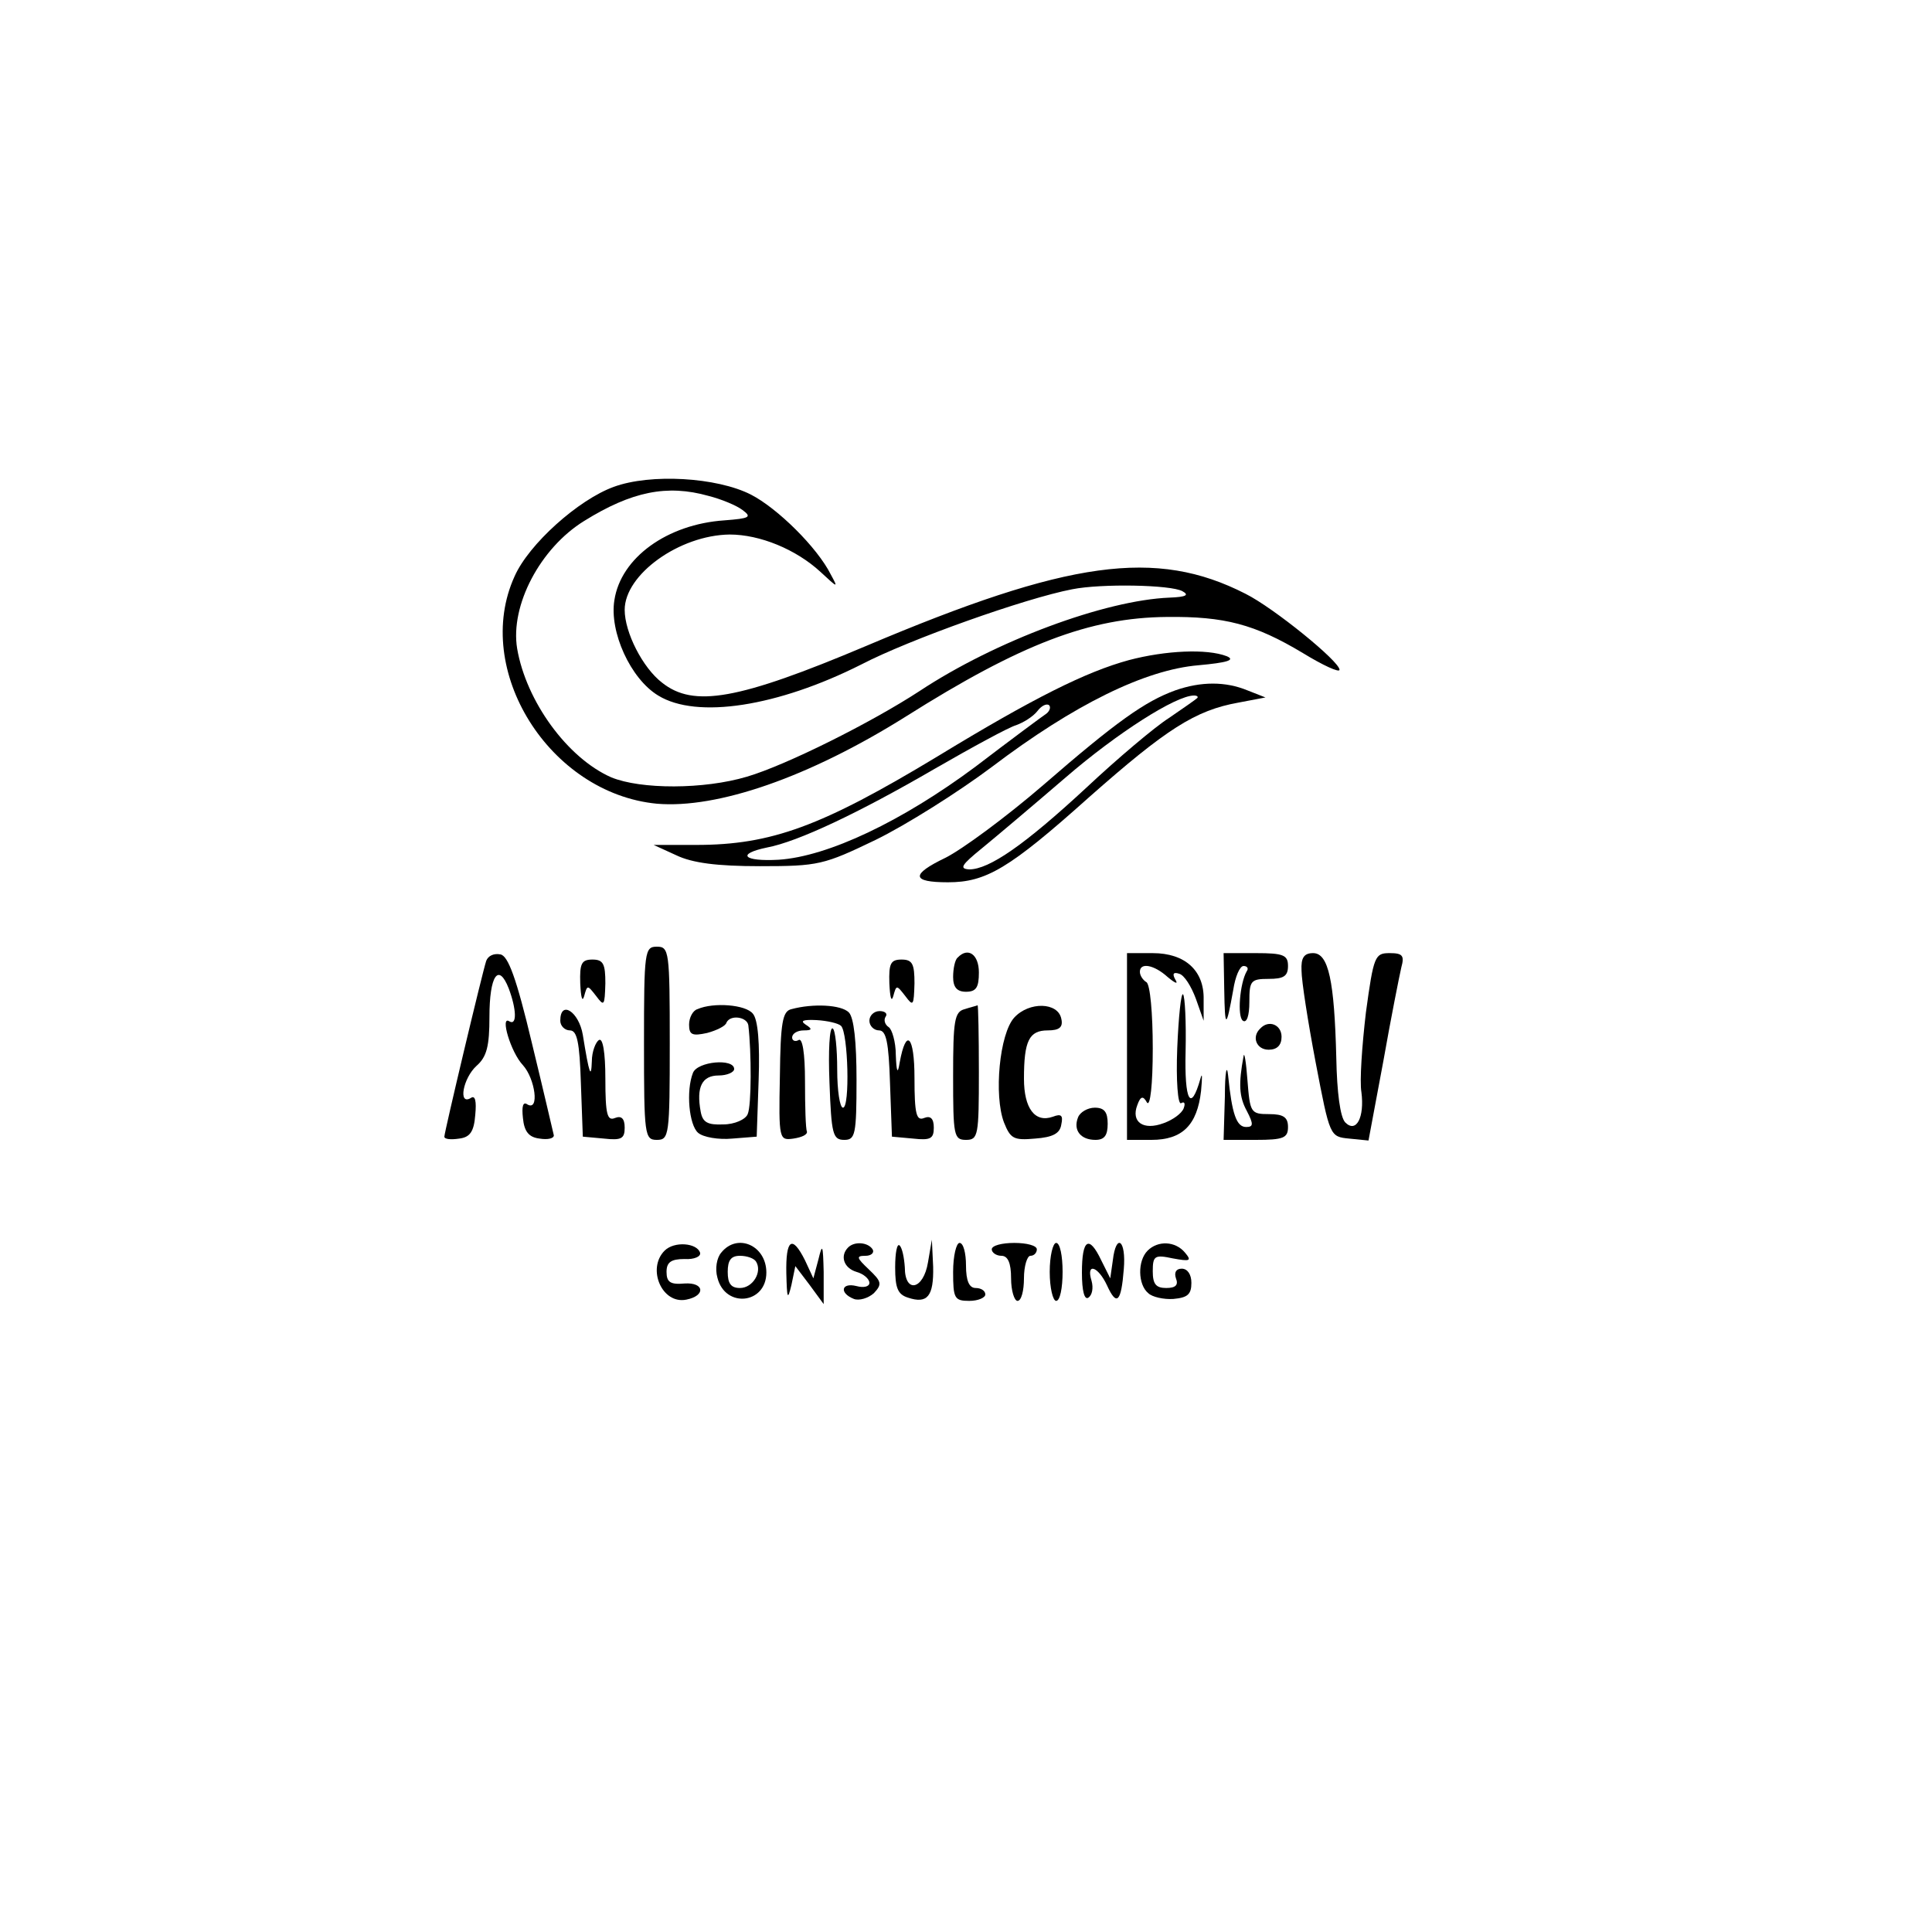 <?xml version="1.0" standalone="no"?>
<!DOCTYPE svg PUBLIC "-//W3C//DTD SVG 20010904//EN"
 "http://www.w3.org/TR/2001/REC-SVG-20010904/DTD/svg10.dtd">
<svg version="1.0" xmlns="http://www.w3.org/2000/svg"
 width="300pt" height="300pt" viewBox="0 0 300 300"
 preserveAspectRatio="xMidYMid meet">
<g transform="translate(0,300) scale(0.1,-0.1)"
fill="#000000" stroke="none">
<path d="M953 2244 c-55 -20 -132 -89 -154 -139 -66 -145 54 -337 221 -353 94
-8 236 41 386 135 179 113 286 154 406 155 89 1 136 -11 211 -56 31 -19 57
-31 57 -26 0 13 -102 96 -146 118 -139 71 -275 52 -589 -81 -199 -84 -268 -96
-317 -57 -30 23 -58 78 -58 113 0 55 85 116 163 117 47 0 103 -23 141 -58 27
-25 28 -26 16 -4 -21 42 -83 103 -124 124 -53 27 -156 33 -213 12z m147 -14
c20 -5 44 -15 53 -22 15 -11 11 -13 -28 -16 -89 -6 -161 -58 -171 -124 -8 -49
25 -122 68 -148 60 -37 186 -17 315 48 75 39 255 103 328 117 45 9 153 7 171
-3 11 -6 6 -9 -20 -10 -100 -4 -270 -67 -388 -145 -75 -49 -207 -115 -268
-133 -67 -20 -165 -20 -211 -1 -68 30 -132 118 -146 200 -11 67 36 156 104
198 74 46 129 57 193 39z"/>
<path d="M1753 1975 c-66 -18 -147 -58 -298 -150 -179 -108 -257 -137 -374
-137 l-66 0 35 -16 c25 -12 63 -17 130 -17 91 0 99 2 180 41 47 23 128 74 180
113 128 97 238 151 321 158 44 4 58 8 44 14 -31 12 -95 9 -152 -6z m-128 -83
c-6 -4 -56 -41 -111 -83 -113 -84 -228 -139 -305 -144 -55 -3 -66 9 -18 19 48
9 143 54 260 122 59 34 116 65 127 68 11 4 26 13 33 22 6 8 14 12 18 9 3 -3 1
-9 -4 -13z"/>
<path d="M1825 1928 c-47 -17 -92 -49 -205 -147 -58 -50 -126 -100 -152 -113
-54 -26 -53 -38 4 -38 59 0 95 21 219 132 120 106 165 135 232 147 l42 8 -28
11 c-34 14 -72 14 -112 0z m34 -12 c-2 -2 -22 -16 -44 -31 -22 -14 -80 -63
-128 -108 -96 -89 -151 -127 -182 -127 -16 1 -12 7 20 33 22 18 80 67 130 110
80 69 171 127 199 127 5 0 7 -2 5 -4z"/>
<path d="M1000 1380 c0 -143 1 -150 20 -150 19 0 20 7 20 150 0 143 -1 150
-20 150 -19 0 -20 -7 -20 -150z"/>
<path d="M755 1508 c-6 -18 -65 -266 -65 -273 0 -4 10 -5 23 -3 17 2 23 11 25
37 2 21 0 31 -7 26 -20 -12 -12 31 9 50 16 14 20 31 20 76 0 64 14 85 30 44
12 -32 13 -58 1 -51 -15 10 2 -48 21 -68 19 -21 26 -72 7 -61 -7 5 -9 -3 -7
-21 2 -21 9 -30 26 -32 12 -2 22 0 22 5 -1 4 -16 69 -34 143 -24 101 -37 136
-49 138 -10 2 -19 -2 -22 -10z"/>
<path d="M1487 1513 c-4 -3 -7 -17 -7 -30 0 -16 6 -23 20 -23 16 0 20 7 20 30
0 28 -17 40 -33 23z"/>
<path d="M1750 1375 l0 -145 38 0 c48 0 71 23 77 76 2 22 2 30 -1 19 -15 -53
-25 -35 -23 43 1 45 -1 85 -4 88 -3 3 -7 -35 -9 -84 -2 -50 1 -88 6 -85 5 3 7
0 4 -8 -3 -8 -17 -18 -31 -23 -32 -12 -51 2 -41 28 5 14 9 15 15 4 5 -7 9 27
9 84 0 54 -4 100 -10 103 -5 3 -10 10 -10 16 0 15 22 11 43 -8 12 -10 17 -12
12 -4 -5 9 -3 12 6 9 8 -2 19 -20 26 -39 l12 -34 0 33 c1 45 -29 72 -79 72
l-40 0 0 -145z"/>
<path d="M1901 1463 c1 -61 3 -61 14 0 3 20 10 37 16 37 6 0 8 -4 5 -8 -11
-19 -15 -71 -6 -77 6 -4 10 8 10 29 0 33 2 36 30 36 23 0 30 4 30 20 0 17 -7
20 -50 20 l-50 0 1 -57z"/>
<path d="M2021 1493 c0 -16 10 -80 22 -143 22 -115 22 -115 52 -118 l30 -3 23
123 c12 68 25 133 28 146 5 18 2 22 -18 22 -23 0 -25 -4 -37 -92 -6 -51 -10
-107 -7 -124 5 -39 -8 -64 -25 -47 -8 8 -13 47 -14 100 -3 120 -12 163 -36
163 -14 0 -19 -7 -18 -27z"/>
<path d="M901 1473 c1 -21 3 -30 6 -20 5 18 5 18 19 0 12 -16 13 -15 14 20 0
30 -3 37 -20 37 -17 0 -20 -6 -19 -37z"/>
<path d="M1381 1473 c1 -21 3 -30 6 -20 5 18 5 18 19 0 12 -16 13 -15 14 20 0
30 -3 37 -20 37 -17 0 -20 -6 -19 -37z"/>
<path d="M1083 1433 c-7 -2 -13 -13 -13 -24 0 -16 5 -18 28 -13 15 4 29 11 30
16 6 13 32 9 34 -4 5 -42 5 -125 -1 -138 -3 -8 -20 -16 -38 -16 -24 -1 -32 3
-35 20 -7 38 2 56 28 56 13 0 24 5 24 10 0 17 -57 12 -64 -6 -11 -28 -6 -81 8
-93 8 -7 32 -11 53 -9 l38 3 3 88 c2 57 -1 94 -9 103 -11 14 -61 18 -86 7z"/>
<path d="M1229 1433 c-14 -3 -17 -21 -18 -104 -2 -99 -1 -100 21 -97 13 2 22
6 21 11 -2 4 -3 39 -3 78 0 44 -4 68 -10 64 -5 -3 -10 -1 -10 4 0 6 8 11 18
11 13 0 14 2 3 9 -9 6 -4 8 17 7 17 -1 34 -5 38 -9 11 -11 14 -127 3 -127 -5
0 -9 27 -9 59 0 33 -3 62 -7 64 -5 3 -7 -35 -5 -84 3 -80 5 -89 23 -89 17 0
19 8 19 93 0 59 -4 97 -12 105 -12 12 -56 14 -89 5z"/>
<path d="M1498 1433 c-16 -4 -18 -18 -18 -104 0 -92 1 -99 20 -99 19 0 20 7
20 105 0 58 -1 104 -2 104 -2 -1 -11 -3 -20 -6z"/>
<path d="M1575 1420 c-23 -25 -32 -121 -16 -163 10 -25 15 -28 48 -25 28 2 39
8 41 22 3 14 0 17 -13 12 -28 -10 -45 13 -45 59 0 59 8 75 37 75 18 0 24 5 21
18 -5 26 -50 27 -73 2z"/>
<path d="M870 1415 c0 -8 7 -15 15 -15 11 0 15 -18 17 -82 l3 -83 33 -3 c27
-3 32 0 32 17 0 14 -5 19 -15 15 -12 -5 -15 5 -15 61 0 41 -4 64 -10 60 -5 -3
-11 -18 -11 -33 -1 -28 -4 -21 -14 41 -6 36 -35 55 -35 22z"/>
<path d="M1350 1415 c0 -8 7 -15 15 -15 11 0 15 -18 17 -82 l3 -83 33 -3 c27
-3 32 0 32 17 0 14 -5 19 -15 15 -12 -5 -15 6 -15 62 0 66 -13 79 -23 24 -3
-19 -5 -15 -6 12 0 20 -6 40 -11 43 -6 4 -8 11 -5 16 4 5 -1 9 -9 9 -9 0 -16
-7 -16 -15z"/>
<path d="M1957 1403 c-14 -13 -6 -33 13 -33 13 0 20 7 20 20 0 19 -20 27 -33
13z"/>
<path d="M1931 1360 c-8 -43 -7 -63 5 -85 11 -21 10 -25 -1 -25 -15 0 -22 20
-28 80 -2 19 -5 5 -5 -32 l-2 -68 50 0 c43 0 50 3 50 20 0 15 -7 20 -29 20
-29 0 -30 2 -34 53 -2 28 -5 45 -6 37z"/>
<path d="M1674 1265 c-8 -20 4 -35 27 -35 14 0 19 7 19 25 0 18 -5 25 -20 25
-11 0 -23 -7 -26 -15z"/>
<path d="M1032 1058 c-28 -28 -4 -84 34 -76 30 6 28 27 -3 25 -22 -2 -28 2
-28 18 0 15 7 20 28 20 15 -1 26 4 24 10 -5 15 -40 18 -55 3z"/>
<path d="M1120 1055 c-7 -8 -10 -25 -6 -39 12 -48 76 -41 76 8 0 42 -45 62
-70 31z m54 -14 c10 -16 -5 -41 -25 -41 -14 0 -19 7 -19 25 0 18 5 25 19 25
11 0 22 -4 25 -9z"/>
<path d="M1221 1023 c1 -40 2 -43 8 -18 l6 29 22 -29 22 -30 0 50 c-1 42 -2
45 -8 20 l-8 -30 -13 28 c-20 40 -30 33 -29 -20z"/>
<path d="M1317 1063 c-13 -13 -7 -32 13 -38 11 -3 20 -11 20 -17 0 -6 -9 -8
-20 -5 -24 6 -27 -11 -4 -20 8 -3 22 1 31 9 13 14 12 18 -8 37 -19 18 -20 21
-5 21 9 0 14 5 11 10 -7 11 -28 13 -38 3z"/>
<path d="M1390 1032 c0 -32 4 -42 20 -47 30 -10 40 2 39 48 l-2 42 -6 -35 c-7
-43 -36 -49 -36 -8 -1 15 -4 30 -8 34 -4 4 -7 -11 -7 -34z"/>
<path d="M1480 1025 c0 -41 2 -45 25 -45 14 0 25 5 25 10 0 6 -7 10 -15 10
-10 0 -15 11 -15 35 0 19 -4 35 -10 35 -5 0 -10 -20 -10 -45z"/>
<path d="M1540 1060 c0 -5 7 -10 15 -10 10 0 15 -11 15 -35 0 -19 5 -35 10
-35 6 0 10 16 10 35 0 19 5 35 10 35 6 0 10 5 10 10 0 6 -16 10 -35 10 -19 0
-35 -4 -35 -10z"/>
<path d="M1630 1025 c0 -25 5 -45 10 -45 6 0 10 20 10 45 0 25 -4 45 -10 45
-5 0 -10 -20 -10 -45z"/>
<path d="M1680 1024 c0 -29 4 -43 10 -39 6 4 8 15 5 26 -9 29 10 23 24 -7 15
-33 22 -26 26 25 4 46 -12 57 -17 14 l-4 -28 -14 28 c-19 40 -30 33 -30 -19z"/>
<path d="M1782 1058 c-16 -16 -15 -53 1 -66 6 -6 24 -10 39 -9 22 2 28 7 28
25 0 13 -6 22 -15 22 -9 0 -12 -6 -9 -15 4 -10 0 -15 -15 -15 -16 0 -21 6 -21
26 0 24 3 26 31 20 27 -5 30 -4 19 9 -15 18 -42 19 -58 3z"/>
</g>
</svg>
